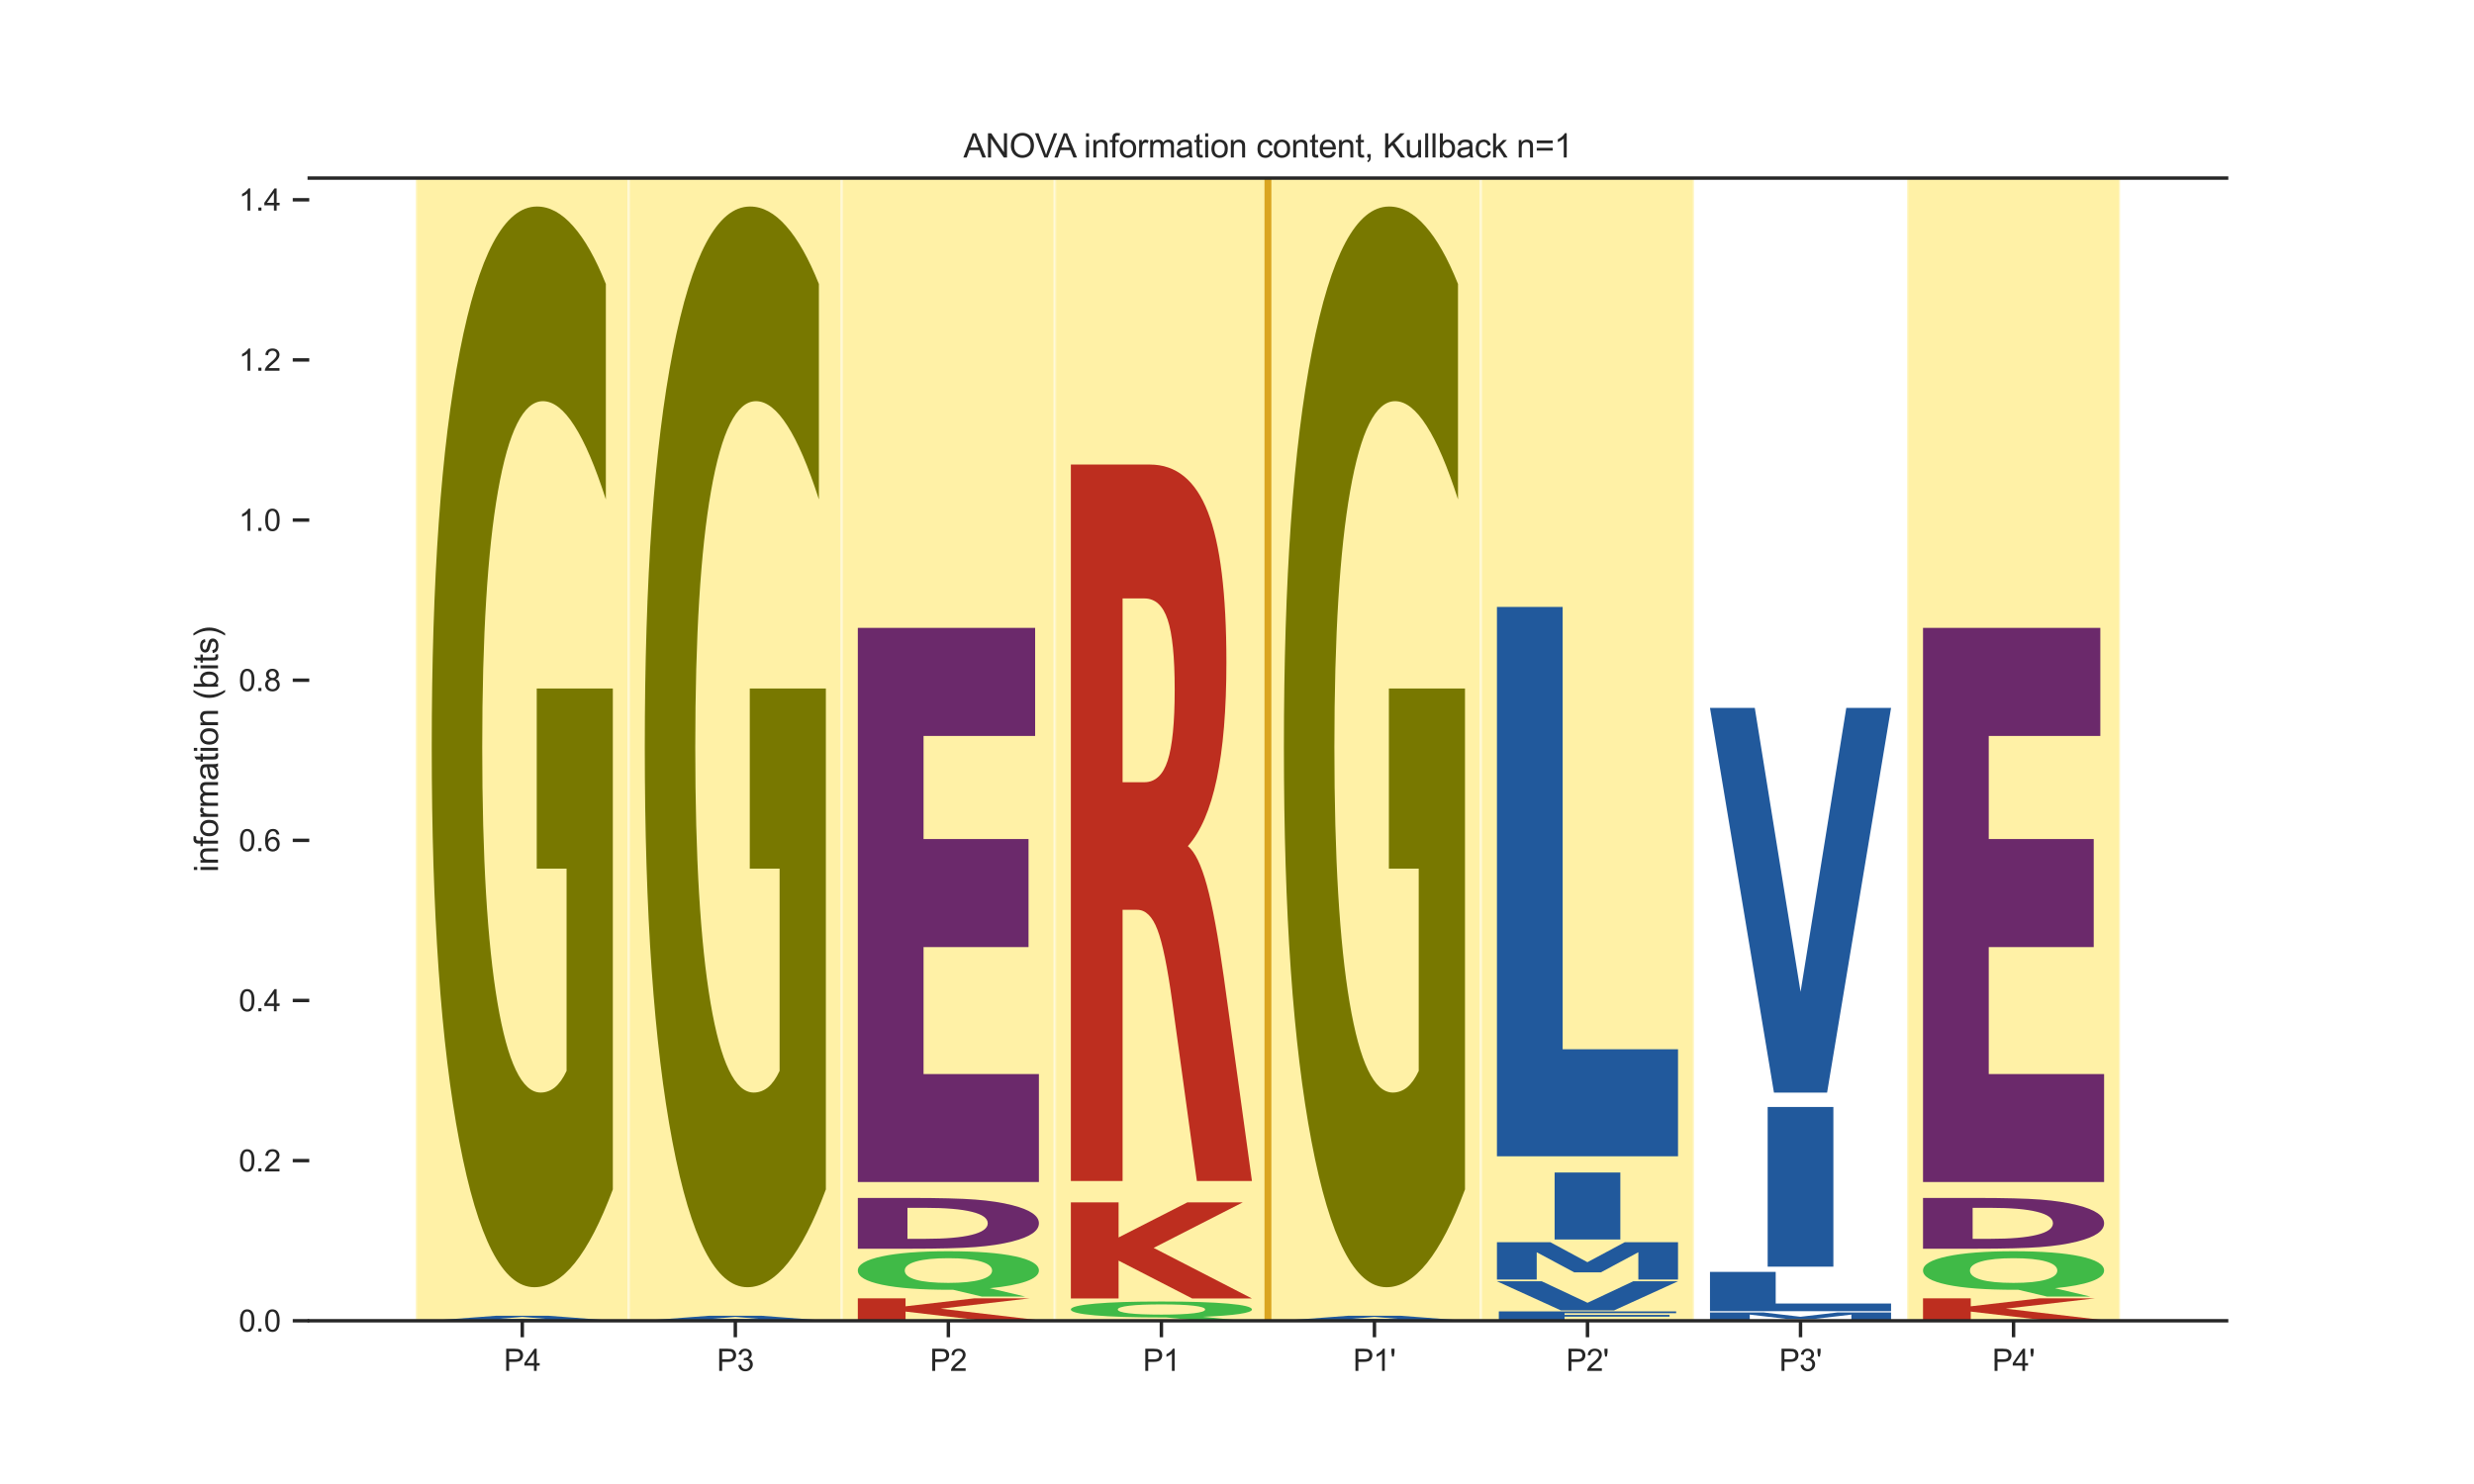 <?xml version="1.0" encoding="utf-8" standalone="no"?>
<!DOCTYPE svg PUBLIC "-//W3C//DTD SVG 1.1//EN"
  "http://www.w3.org/Graphics/SVG/1.1/DTD/svg11.dtd">
<svg xmlns:xlink="http://www.w3.org/1999/xlink" width="720pt" height="432pt" viewBox="0 0 720 432" xmlns="http://www.w3.org/2000/svg" version="1.1">
 <defs>
  <style type="text/css">*{stroke-linejoin: round; stroke-linecap: butt}</style>
 </defs>
 <g id="figure_1">
  <g id="patch_1">
   <path d="M 0 432 
L 720 432 
L 720 0 
L 0 0 
z
" style="fill: #ffffff"/>
  </g>
  <g id="axes_1">
   <g id="patch_2">
    <path d="M 90 384.48 
L 648 384.48 
L 648 51.84 
L 90 51.84 
z
" style="fill: #ffffff"/>
   </g>
   <g id="patch_3">
    <path d="M 121 384.48 
L 183 384.48 
L 183 51.84 
L 121 51.84 
z
" clip-path="url(#pf82be164bd)" style="fill: #ffd700; opacity: 0.35; stroke: #ffffff; stroke-width: 0.8; stroke-linejoin: miter"/>
   </g>
   <g id="patch_4">
    <path d="M 183 384.48 
L 245 384.48 
L 245 51.84 
L 183 51.84 
z
" clip-path="url(#pf82be164bd)" style="fill: #ffd700; opacity: 0.35; stroke: #ffffff; stroke-width: 0.8; stroke-linejoin: miter"/>
   </g>
   <g id="patch_5">
    <path d="M 245 384.48 
L 307 384.48 
L 307 51.84 
L 245 51.84 
z
" clip-path="url(#pf82be164bd)" style="fill: #ffd700; opacity: 0.35; stroke: #ffffff; stroke-width: 0.8; stroke-linejoin: miter"/>
   </g>
   <g id="patch_6">
    <path d="M 307 384.48 
L 369 384.48 
L 369 51.84 
L 307 51.84 
z
" clip-path="url(#pf82be164bd)" style="fill: #ffd700; opacity: 0.35; stroke: #ffffff; stroke-width: 0.8; stroke-linejoin: miter"/>
   </g>
   <g id="patch_7">
    <path d="M 369 384.48 
L 431 384.48 
L 431 51.84 
L 369 51.84 
z
" clip-path="url(#pf82be164bd)" style="fill: #ffd700; opacity: 0.35; stroke: #ffffff; stroke-width: 0.8; stroke-linejoin: miter"/>
   </g>
   <g id="patch_8">
    <path d="M 431 384.48 
L 493 384.48 
L 493 51.84 
L 431 51.84 
z
" clip-path="url(#pf82be164bd)" style="fill: #ffd700; opacity: 0.35; stroke: #ffffff; stroke-width: 0.8; stroke-linejoin: miter"/>
   </g>
   <g id="patch_9">
    <path d="M 555 384.48 
L 617 384.48 
L 617 51.84 
L 555 51.84 
z
" clip-path="url(#pf82be164bd)" style="fill: #ffd700; opacity: 0.35; stroke: #ffffff; stroke-width: 0.8; stroke-linejoin: miter"/>
   </g>
   <g id="line2d_1">
    <path d="M 90 384.48 
L 648 384.48 
" clip-path="url(#pf82be164bd)" style="fill: none; stroke: #000000; stroke-width: 0.5; stroke-linecap: round"/>
   </g>
   <g id="patch_10">
    <path d="M 162.155 384.185 
L 141.888 384.185 
L 138.688 384.443 
L 125.65 384.443 
L 144.269 383.03 
L 159.731 383.03 
L 178.35 384.443 
L 165.323 384.443 
L 162.155 384.185 
z
M 145.12 383.923 
L 158.891 383.923 
L 152.016 383.361 
L 145.12 383.923 
z
" clip-path="url(#pf82be164bd)" style="fill: #21599c"/>
   </g>
   <g id="patch_11">
    <path d="M 178.35 346.25 
Q 173.035 360.482 167.319 367.631 
Q 161.602 374.714 155.508 374.714 
Q 141.736 374.714 133.693 332.343 
Q 125.65 289.973 125.65 217.514 
Q 125.65 144.21 133.835 102.164 
Q 142.032 60.119 156.287 60.119 
Q 161.779 60.119 166.811 65.838 
Q 171.854 71.491 176.319 82.669 
L 176.319 145.38 
Q 171.712 131.018 167.153 123.935 
Q 162.594 116.786 158.012 116.786 
Q 149.532 116.786 144.937 142.91 
Q 140.343 168.97 140.343 217.514 
Q 140.343 265.603 144.772 291.857 
Q 149.201 318.047 157.35 318.047 
Q 159.571 318.047 161.472 316.552 
Q 163.374 314.992 164.886 311.743 
L 164.886 252.866 
L 156.205 252.866 
L 156.205 200.423 
L 178.35 200.423 
L 178.35 346.25 
z
" clip-path="url(#pf82be164bd)" style="fill: #787800"/>
   </g>
   <g id="patch_12">
    <path d="M 224.155 384.185 
L 203.888 384.185 
L 200.688 384.443 
L 187.65 384.443 
L 206.269 383.03 
L 221.731 383.03 
L 240.35 384.443 
L 227.323 384.443 
L 224.155 384.185 
z
M 207.12 383.923 
L 220.891 383.923 
L 214.016 383.361 
L 207.12 383.923 
z
" clip-path="url(#pf82be164bd)" style="fill: #21599c"/>
   </g>
   <g id="patch_13">
    <path d="M 240.35 346.25 
Q 235.035 360.482 229.319 367.631 
Q 223.602 374.714 217.508 374.714 
Q 203.736 374.714 195.693 332.343 
Q 187.65 289.973 187.65 217.514 
Q 187.65 144.21 195.835 102.164 
Q 204.032 60.119 218.287 60.119 
Q 223.779 60.119 228.811 65.838 
Q 233.854 71.491 238.319 82.669 
L 238.319 145.38 
Q 233.712 131.018 229.153 123.935 
Q 224.594 116.786 220.012 116.786 
Q 211.532 116.786 206.937 142.91 
Q 202.343 168.97 202.343 217.514 
Q 202.343 265.603 206.772 291.857 
Q 211.201 318.047 219.35 318.047 
Q 221.571 318.047 223.472 316.552 
Q 225.374 314.992 226.886 311.743 
L 226.886 252.866 
L 218.205 252.866 
L 218.205 200.423 
L 240.35 200.423 
L 240.35 346.25 
z
" clip-path="url(#pf82be164bd)" style="fill: #787800"/>
   </g>
   <g id="patch_14">
    <path d="M 249.65 377.953 
L 263.538 377.953 
L 263.538 380.274 
L 283.556 377.953 
L 299.683 377.953 
L 273.743 380.965 
L 302.35 384.313 
L 284.964 384.313 
L 263.538 381.807 
L 263.538 384.313 
L 249.65 384.313 
L 249.65 377.953 
z
" clip-path="url(#pf82be164bd)" style="fill: #bd2e1f"/>
   </g>
   <g id="patch_15">
    <path d="M 277.405 375.465 
L 276.373 375.465 
Q 263.714 375.465 256.677 373.986 
Q 249.65 372.506 249.65 369.866 
Q 249.65 367.232 256.666 365.739 
Q 263.681 364.244 276 364.244 
Q 288.45 364.244 295.4 365.725 
Q 302.35 367.204 302.35 369.866 
Q 302.35 371.693 298.661 373.014 
Q 294.972 374.335 288.044 375.001 
L 298.365 377.438 
L 285.771 377.438 
L 277.405 375.465 
z
M 276 366.269 
Q 269.961 366.269 266.635 367.211 
Q 263.308 368.153 263.308 369.866 
Q 263.308 371.607 266.558 372.533 
Q 269.819 373.457 276 373.457 
Q 282.071 373.457 285.398 372.515 
Q 288.725 371.57 288.725 369.866 
Q 288.725 368.153 285.398 367.211 
Q 282.071 366.269 276 366.269 
z
" clip-path="url(#pf82be164bd)" style="fill: #40ba47"/>
   </g>
   <g id="patch_16">
    <path d="M 264.091 351.608 
L 264.091 360.628 
L 269.265 360.628 
Q 278.113 360.628 282.783 359.469 
Q 287.464 358.309 287.464 356.101 
Q 287.464 353.905 282.807 352.758 
Q 278.161 351.608 269.265 351.608 
L 264.091 351.608 
z
M 249.65 348.725 
L 264.872 348.725 
Q 277.633 348.725 283.875 349.206 
Q 290.117 349.685 294.583 350.835 
Q 298.521 351.836 300.429 353.144 
Q 302.35 354.45 302.35 356.101 
Q 302.35 357.777 300.429 359.088 
Q 298.521 360.4 294.583 361.398 
Q 290.081 362.548 283.779 363.03 
Q 277.477 363.508 264.872 363.508 
L 249.65 363.508 
L 249.65 348.725 
z
" clip-path="url(#pf82be164bd)" style="fill: #6b296b"/>
   </g>
   <g id="patch_17">
    <path d="M 249.65 182.776 
L 301.253 182.776 
L 301.253 214.237 
L 268.775 214.237 
L 268.775 244.246 
L 299.329 244.246 
L 299.329 275.706 
L 268.775 275.706 
L 268.775 312.664 
L 302.35 312.664 
L 302.35 344.09 
L 249.65 344.09 
L 249.65 182.776 
z
" clip-path="url(#pf82be164bd)" style="fill: #6b296b"/>
   </g>
   <g id="patch_18">
    <path d="M 339.405 383.52 
L 338.373 383.52 
Q 325.714 383.52 318.677 382.908 
Q 311.65 382.295 311.65 381.203 
Q 311.65 380.112 318.666 379.495 
Q 325.681 378.876 338 378.876 
Q 350.45 378.876 357.4 379.489 
Q 364.35 380.101 364.35 381.203 
Q 364.35 381.959 360.661 382.505 
Q 356.972 383.052 350.044 383.328 
L 360.365 384.336 
L 347.771 384.336 
L 339.405 383.52 
z
M 338 379.714 
Q 331.961 379.714 328.635 380.104 
Q 325.308 380.494 325.308 381.203 
Q 325.308 381.923 328.558 382.307 
Q 331.819 382.689 338 382.689 
Q 344.071 382.689 347.398 382.299 
Q 350.725 381.908 350.725 381.203 
Q 350.725 380.494 347.398 380.104 
Q 344.071 379.714 338 379.714 
z
" clip-path="url(#pf82be164bd)" style="fill: #40ba47"/>
   </g>
   <g id="patch_19">
    <path d="M 311.65 350.014 
L 325.538 350.014 
L 325.538 360.227 
L 345.556 350.014 
L 361.683 350.014 
L 335.743 363.267 
L 364.35 377.996 
L 346.964 377.996 
L 325.538 366.974 
L 325.538 377.996 
L 311.65 377.996 
L 311.65 350.014 
z
" clip-path="url(#pf82be164bd)" style="fill: #bd2e1f"/>
   </g>
   <g id="patch_20">
    <path d="M 333.033 227.71 
Q 337.762 227.71 339.814 221.453 
Q 341.866 215.15 341.866 200.758 
Q 341.866 186.499 339.814 180.376 
Q 337.762 174.207 333.033 174.207 
L 326.702 174.207 
L 326.702 227.71 
L 333.033 227.71 
z
M 326.702 264.854 
L 326.702 343.789 
L 311.65 343.789 
L 311.65 135.231 
L 334.634 135.231 
Q 346.17 135.231 351.538 149.088 
Q 356.918 162.899 356.918 192.802 
Q 356.918 213.452 354.115 226.727 
Q 351.325 240.002 345.695 246.304 
Q 348.785 248.807 351.225 257.702 
Q 353.677 266.552 356.18 284.565 
L 364.35 343.789 
L 348.322 343.789 
L 341.203 291.985 
Q 339.051 276.341 336.836 270.62 
Q 334.634 264.854 330.956 264.854 
L 326.702 264.854 
z
" clip-path="url(#pf82be164bd)" style="fill: #bd2e1f"/>
   </g>
   <g id="patch_21">
    <path d="M 410.155 384.185 
L 389.888 384.185 
L 386.688 384.443 
L 373.65 384.443 
L 392.269 383.03 
L 407.731 383.03 
L 426.35 384.443 
L 413.323 384.443 
L 410.155 384.185 
z
M 393.12 383.923 
L 406.891 383.923 
L 400.016 383.361 
L 393.12 383.923 
z
" clip-path="url(#pf82be164bd)" style="fill: #21599c"/>
   </g>
   <g id="patch_22">
    <path d="M 426.35 346.25 
Q 421.035 360.482 415.319 367.631 
Q 409.602 374.714 403.508 374.714 
Q 389.736 374.714 381.693 332.343 
Q 373.65 289.973 373.65 217.514 
Q 373.65 144.21 381.835 102.164 
Q 390.032 60.119 404.287 60.119 
Q 409.779 60.119 414.811 65.838 
Q 419.854 71.491 424.319 82.669 
L 424.319 145.38 
Q 419.712 131.018 415.153 123.935 
Q 410.594 116.786 406.012 116.786 
Q 397.532 116.786 392.937 142.91 
Q 388.343 168.97 388.343 217.514 
Q 388.343 265.603 392.772 291.857 
Q 397.201 318.047 405.35 318.047 
Q 407.571 318.047 409.472 316.552 
Q 411.374 314.992 412.886 311.743 
L 412.886 252.866 
L 404.205 252.866 
L 404.205 200.423 
L 426.35 200.423 
L 426.35 346.25 
z
" clip-path="url(#pf82be164bd)" style="fill: #787800"/>
   </g>
   <g id="patch_23">
    <path d="M 436.198 381.759 
L 487.802 381.759 
L 487.802 382.276 
L 455.323 382.276 
L 455.323 382.769 
L 485.878 382.769 
L 485.878 383.286 
L 455.323 383.286 
L 455.323 384.41 
L 436.198 384.41 
L 436.198 381.759 
z
" clip-path="url(#pf82be164bd)" style="fill: #21599c"/>
   </g>
   <g id="patch_24">
    <path d="M 435.65 372.985 
L 448.688 372.985 
L 462.016 379.245 
L 475.323 372.985 
L 488.35 372.985 
L 469.731 381.466 
L 454.269 381.466 
L 435.65 372.985 
z
" clip-path="url(#pf82be164bd)" style="fill: #21599c"/>
   </g>
   <g id="patch_25">
    <path d="M 435.65 361.62 
L 451.196 361.62 
L 461.98 367.43 
L 472.834 361.62 
L 488.35 361.62 
L 488.35 372.476 
L 476.805 372.476 
L 476.805 364.535 
L 465.889 370.389 
L 458.141 370.389 
L 447.226 364.535 
L 447.226 372.476 
L 435.65 372.476 
L 435.65 361.62 
z
" clip-path="url(#pf82be164bd)" style="fill: #21599c"/>
   </g>
   <g id="patch_26">
    <path d="M 452.438 341.323 
L 471.562 341.323 
L 471.562 360.821 
L 452.438 360.821 
L 452.438 341.323 
z
" clip-path="url(#pf82be164bd)" style="fill: #21599c"/>
   </g>
   <g id="patch_27">
    <path d="M 435.65 176.682 
L 454.775 176.682 
L 454.775 305.447 
L 488.35 305.447 
L 488.35 336.602 
L 435.65 336.602 
L 435.65 176.682 
z
" clip-path="url(#pf82be164bd)" style="fill: #21599c"/>
   </g>
   <g id="patch_28">
    <path d="M 497.65 382.053 
L 513.196 382.053 
L 523.98 383.318 
L 534.834 382.053 
L 550.35 382.053 
L 550.35 384.418 
L 538.805 384.418 
L 538.805 382.688 
L 527.889 383.963 
L 520.141 383.963 
L 509.226 382.688 
L 509.226 384.418 
L 497.65 384.418 
L 497.65 382.053 
z
" clip-path="url(#pf82be164bd)" style="fill: #21599c"/>
   </g>
   <g id="patch_29">
    <path d="M 497.65 370.254 
L 516.775 370.254 
L 516.775 379.462 
L 550.35 379.462 
L 550.35 381.69 
L 497.65 381.69 
L 497.65 370.254 
z
" clip-path="url(#pf82be164bd)" style="fill: #21599c"/>
   </g>
   <g id="patch_30">
    <path d="M 514.438 322.246 
L 533.562 322.246 
L 533.562 368.73 
L 514.438 368.73 
L 514.438 322.246 
z
" clip-path="url(#pf82be164bd)" style="fill: #21599c"/>
   </g>
   <g id="patch_31">
    <path d="M 497.65 206.068 
L 510.688 206.068 
L 524.016 288.741 
L 537.323 206.068 
L 550.35 206.068 
L 531.731 318.075 
L 516.269 318.075 
L 497.65 206.068 
z
" clip-path="url(#pf82be164bd)" style="fill: #21599c"/>
   </g>
   <g id="patch_32">
    <path d="M 559.65 377.953 
L 573.538 377.953 
L 573.538 380.274 
L 593.556 377.953 
L 609.683 377.953 
L 583.743 380.965 
L 612.35 384.313 
L 594.964 384.313 
L 573.538 381.807 
L 573.538 384.313 
L 559.65 384.313 
L 559.65 377.953 
z
" clip-path="url(#pf82be164bd)" style="fill: #bd2e1f"/>
   </g>
   <g id="patch_33">
    <path d="M 587.405 375.465 
L 586.373 375.465 
Q 573.714 375.465 566.677 373.986 
Q 559.65 372.506 559.65 369.866 
Q 559.65 367.232 566.666 365.739 
Q 573.681 364.244 586 364.244 
Q 598.45 364.244 605.4 365.725 
Q 612.35 367.204 612.35 369.866 
Q 612.35 371.693 608.661 373.014 
Q 604.972 374.335 598.044 375.001 
L 608.365 377.438 
L 595.771 377.438 
L 587.405 375.465 
z
M 586 366.269 
Q 579.961 366.269 576.635 367.211 
Q 573.308 368.153 573.308 369.866 
Q 573.308 371.607 576.558 372.533 
Q 579.819 373.457 586 373.457 
Q 592.071 373.457 595.398 372.515 
Q 598.725 371.57 598.725 369.866 
Q 598.725 368.153 595.398 367.211 
Q 592.071 366.269 586 366.269 
z
" clip-path="url(#pf82be164bd)" style="fill: #40ba47"/>
   </g>
   <g id="patch_34">
    <path d="M 574.091 351.608 
L 574.091 360.628 
L 579.265 360.628 
Q 588.113 360.628 592.783 359.469 
Q 597.464 358.309 597.464 356.101 
Q 597.464 353.905 592.807 352.758 
Q 588.161 351.608 579.265 351.608 
L 574.091 351.608 
z
M 559.65 348.725 
L 574.872 348.725 
Q 587.633 348.725 593.875 349.206 
Q 600.117 349.685 604.583 350.835 
Q 608.521 351.836 610.429 353.144 
Q 612.35 354.45 612.35 356.101 
Q 612.35 357.777 610.429 359.088 
Q 608.521 360.4 604.583 361.398 
Q 600.081 362.548 593.779 363.03 
Q 587.477 363.508 574.872 363.508 
L 559.65 363.508 
L 559.65 348.725 
z
" clip-path="url(#pf82be164bd)" style="fill: #6b296b"/>
   </g>
   <g id="patch_35">
    <path d="M 559.65 182.776 
L 611.253 182.776 
L 611.253 214.237 
L 578.775 214.237 
L 578.775 244.246 
L 609.329 244.246 
L 609.329 275.706 
L 578.775 275.706 
L 578.775 312.664 
L 612.35 312.664 
L 612.35 344.09 
L 559.65 344.09 
L 559.65 182.776 
z
" clip-path="url(#pf82be164bd)" style="fill: #6b296b"/>
   </g>
   <g id="matplotlib.axis_1">
    <g id="xtick_1">
     <g id="line2d_2">
      <defs>
       <path id="m9c52e60dad" d="M 0 0 
L 0 4.8 
" style="stroke: #262626"/>
      </defs>
      <g>
       <use xlink:href="#m9c52e60dad" x="152" y="384.48" style="fill: #262626; stroke: #262626"/>
      </g>
     </g>
     <g id="text_1">
      <!-- P4 -->
      <g style="fill: #262626" transform="translate(146.618 399.079) scale(0.088 -0.088)">
       <defs>
        <path id="ArialMT-50" d="M 494 0 
L 494 4581 
L 2222 4581 
Q 2678 4581 2919 4538 
Q 3256 4481 3484 4323 
Q 3713 4166 3852 3881 
Q 3991 3597 3991 3256 
Q 3991 2672 3619 2267 
Q 3247 1863 2275 1863 
L 1100 1863 
L 1100 0 
L 494 0 
z
M 1100 2403 
L 2284 2403 
Q 2872 2403 3119 2622 
Q 3366 2841 3366 3238 
Q 3366 3525 3220 3729 
Q 3075 3934 2838 4000 
Q 2684 4041 2272 4041 
L 1100 4041 
L 1100 2403 
z
" transform="scale(0.016)"/>
        <path id="ArialMT-34" d="M 2069 0 
L 2069 1097 
L 81 1097 
L 81 1613 
L 2172 4581 
L 2631 4581 
L 2631 1613 
L 3250 1613 
L 3250 1097 
L 2631 1097 
L 2631 0 
L 2069 0 
z
M 2069 1613 
L 2069 3678 
L 634 1613 
L 2069 1613 
z
" transform="scale(0.016)"/>
       </defs>
       <use xlink:href="#ArialMT-50"/>
       <use xlink:href="#ArialMT-34" x="66.699"/>
      </g>
     </g>
    </g>
    <g id="xtick_2">
     <g id="line2d_3">
      <g>
       <use xlink:href="#m9c52e60dad" x="214" y="384.48" style="fill: #262626; stroke: #262626"/>
      </g>
     </g>
     <g id="text_2">
      <!-- P3 -->
      <g style="fill: #262626" transform="translate(208.618 399.079) scale(0.088 -0.088)">
       <defs>
        <path id="ArialMT-33" d="M 269 1209 
L 831 1284 
Q 928 806 1161 595 
Q 1394 384 1728 384 
Q 2125 384 2398 659 
Q 2672 934 2672 1341 
Q 2672 1728 2419 1979 
Q 2166 2231 1775 2231 
Q 1616 2231 1378 2169 
L 1441 2663 
Q 1497 2656 1531 2656 
Q 1891 2656 2178 2843 
Q 2466 3031 2466 3422 
Q 2466 3731 2256 3934 
Q 2047 4138 1716 4138 
Q 1388 4138 1169 3931 
Q 950 3725 888 3313 
L 325 3413 
Q 428 3978 793 4289 
Q 1159 4600 1703 4600 
Q 2078 4600 2393 4439 
Q 2709 4278 2876 4000 
Q 3044 3722 3044 3409 
Q 3044 3113 2884 2869 
Q 2725 2625 2413 2481 
Q 2819 2388 3044 2092 
Q 3269 1797 3269 1353 
Q 3269 753 2831 336 
Q 2394 -81 1725 -81 
Q 1122 -81 723 278 
Q 325 638 269 1209 
z
" transform="scale(0.016)"/>
       </defs>
       <use xlink:href="#ArialMT-50"/>
       <use xlink:href="#ArialMT-33" x="66.699"/>
      </g>
     </g>
    </g>
    <g id="xtick_3">
     <g id="line2d_4">
      <g>
       <use xlink:href="#m9c52e60dad" x="276" y="384.48" style="fill: #262626; stroke: #262626"/>
      </g>
     </g>
     <g id="text_3">
      <!-- P2 -->
      <g style="fill: #262626" transform="translate(270.618 399.079) scale(0.088 -0.088)">
       <defs>
        <path id="ArialMT-32" d="M 3222 541 
L 3222 0 
L 194 0 
Q 188 203 259 391 
Q 375 700 629 1000 
Q 884 1300 1366 1694 
Q 2113 2306 2375 2664 
Q 2638 3022 2638 3341 
Q 2638 3675 2398 3904 
Q 2159 4134 1775 4134 
Q 1369 4134 1125 3890 
Q 881 3647 878 3216 
L 300 3275 
Q 359 3922 746 4261 
Q 1134 4600 1788 4600 
Q 2447 4600 2831 4234 
Q 3216 3869 3216 3328 
Q 3216 3053 3103 2787 
Q 2991 2522 2730 2228 
Q 2469 1934 1863 1422 
Q 1356 997 1212 845 
Q 1069 694 975 541 
L 3222 541 
z
" transform="scale(0.016)"/>
       </defs>
       <use xlink:href="#ArialMT-50"/>
       <use xlink:href="#ArialMT-32" x="66.699"/>
      </g>
     </g>
    </g>
    <g id="xtick_4">
     <g id="line2d_5">
      <g>
       <use xlink:href="#m9c52e60dad" x="338" y="384.48" style="fill: #262626; stroke: #262626"/>
      </g>
     </g>
     <g id="text_4">
      <!-- P1 -->
      <g style="fill: #262626" transform="translate(332.618 399.079) scale(0.088 -0.088)">
       <defs>
        <path id="ArialMT-31" d="M 2384 0 
L 1822 0 
L 1822 3584 
Q 1619 3391 1289 3197 
Q 959 3003 697 2906 
L 697 3450 
Q 1169 3672 1522 3987 
Q 1875 4303 2022 4600 
L 2384 4600 
L 2384 0 
z
" transform="scale(0.016)"/>
       </defs>
       <use xlink:href="#ArialMT-50"/>
       <use xlink:href="#ArialMT-31" x="66.699"/>
      </g>
     </g>
    </g>
    <g id="xtick_5">
     <g id="line2d_6">
      <g>
       <use xlink:href="#m9c52e60dad" x="400" y="384.48" style="fill: #262626; stroke: #262626"/>
      </g>
     </g>
     <g id="text_5">
      <!-- P1' -->
      <g style="fill: #262626" transform="translate(393.778 399.079) scale(0.088 -0.088)">
       <defs>
        <path id="ArialMT-27" d="M 425 2959 
L 281 3816 
L 281 4581 
L 922 4581 
L 922 3816 
L 772 2959 
L 425 2959 
z
" transform="scale(0.016)"/>
       </defs>
       <use xlink:href="#ArialMT-50"/>
       <use xlink:href="#ArialMT-31" x="66.699"/>
       <use xlink:href="#ArialMT-27" x="122.314"/>
      </g>
     </g>
    </g>
    <g id="xtick_6">
     <g id="line2d_7">
      <g>
       <use xlink:href="#m9c52e60dad" x="462" y="384.48" style="fill: #262626; stroke: #262626"/>
      </g>
     </g>
     <g id="text_6">
      <!-- P2' -->
      <g style="fill: #262626" transform="translate(455.778 399.079) scale(0.088 -0.088)">
       <use xlink:href="#ArialMT-50"/>
       <use xlink:href="#ArialMT-32" x="66.699"/>
       <use xlink:href="#ArialMT-27" x="122.314"/>
      </g>
     </g>
    </g>
    <g id="xtick_7">
     <g id="line2d_8">
      <g>
       <use xlink:href="#m9c52e60dad" x="524" y="384.48" style="fill: #262626; stroke: #262626"/>
      </g>
     </g>
     <g id="text_7">
      <!-- P3' -->
      <g style="fill: #262626" transform="translate(517.778 399.079) scale(0.088 -0.088)">
       <use xlink:href="#ArialMT-50"/>
       <use xlink:href="#ArialMT-33" x="66.699"/>
       <use xlink:href="#ArialMT-27" x="122.314"/>
      </g>
     </g>
    </g>
    <g id="xtick_8">
     <g id="line2d_9">
      <g>
       <use xlink:href="#m9c52e60dad" x="586" y="384.48" style="fill: #262626; stroke: #262626"/>
      </g>
     </g>
     <g id="text_8">
      <!-- P4' -->
      <g style="fill: #262626" transform="translate(579.778 399.079) scale(0.088 -0.088)">
       <use xlink:href="#ArialMT-50"/>
       <use xlink:href="#ArialMT-34" x="66.699"/>
       <use xlink:href="#ArialMT-27" x="122.314"/>
      </g>
     </g>
    </g>
   </g>
   <g id="matplotlib.axis_2">
    <g id="ytick_1">
     <g id="line2d_10">
      <defs>
       <path id="m48414f9d50" d="M 0 0 
L -4.8 0 
" style="stroke: #262626"/>
      </defs>
      <g>
       <use xlink:href="#m48414f9d50" x="90" y="384.48" style="fill: #262626; stroke: #262626"/>
      </g>
     </g>
     <g id="text_9">
      <!-- 0.0 -->
      <g style="fill: #262626" transform="translate(69.468 387.629) scale(0.088 -0.088)">
       <defs>
        <path id="ArialMT-30" d="M 266 2259 
Q 266 3072 433 3567 
Q 600 4063 929 4331 
Q 1259 4600 1759 4600 
Q 2128 4600 2406 4451 
Q 2684 4303 2865 4023 
Q 3047 3744 3150 3342 
Q 3253 2941 3253 2259 
Q 3253 1453 3087 958 
Q 2922 463 2592 192 
Q 2263 -78 1759 -78 
Q 1097 -78 719 397 
Q 266 969 266 2259 
z
M 844 2259 
Q 844 1131 1108 757 
Q 1372 384 1759 384 
Q 2147 384 2411 759 
Q 2675 1134 2675 2259 
Q 2675 3391 2411 3762 
Q 2147 4134 1753 4134 
Q 1366 4134 1134 3806 
Q 844 3388 844 2259 
z
" transform="scale(0.016)"/>
        <path id="ArialMT-2e" d="M 581 0 
L 581 641 
L 1222 641 
L 1222 0 
L 581 0 
z
" transform="scale(0.016)"/>
       </defs>
       <use xlink:href="#ArialMT-30"/>
       <use xlink:href="#ArialMT-2e" x="55.615"/>
       <use xlink:href="#ArialMT-30" x="83.398"/>
      </g>
     </g>
    </g>
    <g id="ytick_2">
     <g id="line2d_11">
      <g>
       <use xlink:href="#m48414f9d50" x="90" y="337.862" style="fill: #262626; stroke: #262626"/>
      </g>
     </g>
     <g id="text_10">
      <!-- 0.2 -->
      <g style="fill: #262626" transform="translate(69.468 341.012) scale(0.088 -0.088)">
       <use xlink:href="#ArialMT-30"/>
       <use xlink:href="#ArialMT-2e" x="55.615"/>
       <use xlink:href="#ArialMT-32" x="83.398"/>
      </g>
     </g>
    </g>
    <g id="ytick_3">
     <g id="line2d_12">
      <g>
       <use xlink:href="#m48414f9d50" x="90" y="291.245" style="fill: #262626; stroke: #262626"/>
      </g>
     </g>
     <g id="text_11">
      <!-- 0.4 -->
      <g style="fill: #262626" transform="translate(69.468 294.394) scale(0.088 -0.088)">
       <use xlink:href="#ArialMT-30"/>
       <use xlink:href="#ArialMT-2e" x="55.615"/>
       <use xlink:href="#ArialMT-34" x="83.398"/>
      </g>
     </g>
    </g>
    <g id="ytick_4">
     <g id="line2d_13">
      <g>
       <use xlink:href="#m48414f9d50" x="90" y="244.627" style="fill: #262626; stroke: #262626"/>
      </g>
     </g>
     <g id="text_12">
      <!-- 0.6 -->
      <g style="fill: #262626" transform="translate(69.468 247.777) scale(0.088 -0.088)">
       <defs>
        <path id="ArialMT-36" d="M 3184 3459 
L 2625 3416 
Q 2550 3747 2413 3897 
Q 2184 4138 1850 4138 
Q 1581 4138 1378 3988 
Q 1113 3794 959 3422 
Q 806 3050 800 2363 
Q 1003 2672 1297 2822 
Q 1591 2972 1913 2972 
Q 2475 2972 2870 2558 
Q 3266 2144 3266 1488 
Q 3266 1056 3080 686 
Q 2894 316 2569 119 
Q 2244 -78 1831 -78 
Q 1128 -78 684 439 
Q 241 956 241 2144 
Q 241 3472 731 4075 
Q 1159 4600 1884 4600 
Q 2425 4600 2770 4297 
Q 3116 3994 3184 3459 
z
M 888 1484 
Q 888 1194 1011 928 
Q 1134 663 1356 523 
Q 1578 384 1822 384 
Q 2178 384 2434 671 
Q 2691 959 2691 1453 
Q 2691 1928 2437 2201 
Q 2184 2475 1800 2475 
Q 1419 2475 1153 2201 
Q 888 1928 888 1484 
z
" transform="scale(0.016)"/>
       </defs>
       <use xlink:href="#ArialMT-30"/>
       <use xlink:href="#ArialMT-2e" x="55.615"/>
       <use xlink:href="#ArialMT-36" x="83.398"/>
      </g>
     </g>
    </g>
    <g id="ytick_5">
     <g id="line2d_14">
      <g>
       <use xlink:href="#m48414f9d50" x="90" y="198.01" style="fill: #262626; stroke: #262626"/>
      </g>
     </g>
     <g id="text_13">
      <!-- 0.8 -->
      <g style="fill: #262626" transform="translate(69.468 201.159) scale(0.088 -0.088)">
       <defs>
        <path id="ArialMT-38" d="M 1131 2484 
Q 781 2613 612 2850 
Q 444 3088 444 3419 
Q 444 3919 803 4259 
Q 1163 4600 1759 4600 
Q 2359 4600 2725 4251 
Q 3091 3903 3091 3403 
Q 3091 3084 2923 2848 
Q 2756 2613 2416 2484 
Q 2838 2347 3058 2040 
Q 3278 1734 3278 1309 
Q 3278 722 2862 322 
Q 2447 -78 1769 -78 
Q 1091 -78 675 323 
Q 259 725 259 1325 
Q 259 1772 486 2073 
Q 713 2375 1131 2484 
z
M 1019 3438 
Q 1019 3113 1228 2906 
Q 1438 2700 1772 2700 
Q 2097 2700 2305 2904 
Q 2513 3109 2513 3406 
Q 2513 3716 2298 3927 
Q 2084 4138 1766 4138 
Q 1444 4138 1231 3931 
Q 1019 3725 1019 3438 
z
M 838 1322 
Q 838 1081 952 856 
Q 1066 631 1291 507 
Q 1516 384 1775 384 
Q 2178 384 2440 643 
Q 2703 903 2703 1303 
Q 2703 1709 2433 1975 
Q 2163 2241 1756 2241 
Q 1359 2241 1098 1978 
Q 838 1716 838 1322 
z
" transform="scale(0.016)"/>
       </defs>
       <use xlink:href="#ArialMT-30"/>
       <use xlink:href="#ArialMT-2e" x="55.615"/>
       <use xlink:href="#ArialMT-38" x="83.398"/>
      </g>
     </g>
    </g>
    <g id="ytick_6">
     <g id="line2d_15">
      <g>
       <use xlink:href="#m48414f9d50" x="90" y="151.392" style="fill: #262626; stroke: #262626"/>
      </g>
     </g>
     <g id="text_14">
      <!-- 1.0 -->
      <g style="fill: #262626" transform="translate(69.468 154.542) scale(0.088 -0.088)">
       <use xlink:href="#ArialMT-31"/>
       <use xlink:href="#ArialMT-2e" x="55.615"/>
       <use xlink:href="#ArialMT-30" x="83.398"/>
      </g>
     </g>
    </g>
    <g id="ytick_7">
     <g id="line2d_16">
      <g>
       <use xlink:href="#m48414f9d50" x="90" y="104.775" style="fill: #262626; stroke: #262626"/>
      </g>
     </g>
     <g id="text_15">
      <!-- 1.2 -->
      <g style="fill: #262626" transform="translate(69.468 107.924) scale(0.088 -0.088)">
       <use xlink:href="#ArialMT-31"/>
       <use xlink:href="#ArialMT-2e" x="55.615"/>
       <use xlink:href="#ArialMT-32" x="83.398"/>
      </g>
     </g>
    </g>
    <g id="ytick_8">
     <g id="line2d_17">
      <g>
       <use xlink:href="#m48414f9d50" x="90" y="58.157" style="fill: #262626; stroke: #262626"/>
      </g>
     </g>
     <g id="text_16">
      <!-- 1.4 -->
      <g style="fill: #262626" transform="translate(69.468 61.307) scale(0.088 -0.088)">
       <use xlink:href="#ArialMT-31"/>
       <use xlink:href="#ArialMT-2e" x="55.615"/>
       <use xlink:href="#ArialMT-34" x="83.398"/>
      </g>
     </g>
    </g>
    <g id="text_17">
     <!-- information (bits) -->
     <g style="fill: #262626" transform="translate(63.447 253.902) rotate(-90) scale(0.096 -0.096)">
      <defs>
       <path id="ArialMT-69" d="M 425 3934 
L 425 4581 
L 988 4581 
L 988 3934 
L 425 3934 
z
M 425 0 
L 425 3319 
L 988 3319 
L 988 0 
L 425 0 
z
" transform="scale(0.016)"/>
       <path id="ArialMT-6e" d="M 422 0 
L 422 3319 
L 928 3319 
L 928 2847 
Q 1294 3394 1984 3394 
Q 2284 3394 2536 3286 
Q 2788 3178 2913 3003 
Q 3038 2828 3088 2588 
Q 3119 2431 3119 2041 
L 3119 0 
L 2556 0 
L 2556 2019 
Q 2556 2363 2490 2533 
Q 2425 2703 2258 2804 
Q 2091 2906 1866 2906 
Q 1506 2906 1245 2678 
Q 984 2450 984 1813 
L 984 0 
L 422 0 
z
" transform="scale(0.016)"/>
       <path id="ArialMT-66" d="M 556 0 
L 556 2881 
L 59 2881 
L 59 3319 
L 556 3319 
L 556 3672 
Q 556 4006 616 4169 
Q 697 4388 901 4523 
Q 1106 4659 1475 4659 
Q 1713 4659 2000 4603 
L 1916 4113 
Q 1741 4144 1584 4144 
Q 1328 4144 1222 4034 
Q 1116 3925 1116 3625 
L 1116 3319 
L 1763 3319 
L 1763 2881 
L 1116 2881 
L 1116 0 
L 556 0 
z
" transform="scale(0.016)"/>
       <path id="ArialMT-6f" d="M 213 1659 
Q 213 2581 725 3025 
Q 1153 3394 1769 3394 
Q 2453 3394 2887 2945 
Q 3322 2497 3322 1706 
Q 3322 1066 3130 698 
Q 2938 331 2570 128 
Q 2203 -75 1769 -75 
Q 1072 -75 642 372 
Q 213 819 213 1659 
z
M 791 1659 
Q 791 1022 1069 705 
Q 1347 388 1769 388 
Q 2188 388 2466 706 
Q 2744 1025 2744 1678 
Q 2744 2294 2464 2611 
Q 2184 2928 1769 2928 
Q 1347 2928 1069 2612 
Q 791 2297 791 1659 
z
" transform="scale(0.016)"/>
       <path id="ArialMT-72" d="M 416 0 
L 416 3319 
L 922 3319 
L 922 2816 
Q 1116 3169 1280 3281 
Q 1444 3394 1641 3394 
Q 1925 3394 2219 3213 
L 2025 2691 
Q 1819 2813 1613 2813 
Q 1428 2813 1281 2702 
Q 1134 2591 1072 2394 
Q 978 2094 978 1738 
L 978 0 
L 416 0 
z
" transform="scale(0.016)"/>
       <path id="ArialMT-6d" d="M 422 0 
L 422 3319 
L 925 3319 
L 925 2853 
Q 1081 3097 1340 3245 
Q 1600 3394 1931 3394 
Q 2300 3394 2536 3241 
Q 2772 3088 2869 2813 
Q 3263 3394 3894 3394 
Q 4388 3394 4653 3120 
Q 4919 2847 4919 2278 
L 4919 0 
L 4359 0 
L 4359 2091 
Q 4359 2428 4304 2576 
Q 4250 2725 4106 2815 
Q 3963 2906 3769 2906 
Q 3419 2906 3187 2673 
Q 2956 2441 2956 1928 
L 2956 0 
L 2394 0 
L 2394 2156 
Q 2394 2531 2256 2718 
Q 2119 2906 1806 2906 
Q 1569 2906 1367 2781 
Q 1166 2656 1075 2415 
Q 984 2175 984 1722 
L 984 0 
L 422 0 
z
" transform="scale(0.016)"/>
       <path id="ArialMT-61" d="M 2588 409 
Q 2275 144 1986 34 
Q 1697 -75 1366 -75 
Q 819 -75 525 192 
Q 231 459 231 875 
Q 231 1119 342 1320 
Q 453 1522 633 1644 
Q 813 1766 1038 1828 
Q 1203 1872 1538 1913 
Q 2219 1994 2541 2106 
Q 2544 2222 2544 2253 
Q 2544 2597 2384 2738 
Q 2169 2928 1744 2928 
Q 1347 2928 1158 2789 
Q 969 2650 878 2297 
L 328 2372 
Q 403 2725 575 2942 
Q 747 3159 1072 3276 
Q 1397 3394 1825 3394 
Q 2250 3394 2515 3294 
Q 2781 3194 2906 3042 
Q 3031 2891 3081 2659 
Q 3109 2516 3109 2141 
L 3109 1391 
Q 3109 606 3145 398 
Q 3181 191 3288 0 
L 2700 0 
Q 2613 175 2588 409 
z
M 2541 1666 
Q 2234 1541 1622 1453 
Q 1275 1403 1131 1340 
Q 988 1278 909 1158 
Q 831 1038 831 891 
Q 831 666 1001 516 
Q 1172 366 1500 366 
Q 1825 366 2078 508 
Q 2331 650 2450 897 
Q 2541 1088 2541 1459 
L 2541 1666 
z
" transform="scale(0.016)"/>
       <path id="ArialMT-74" d="M 1650 503 
L 1731 6 
Q 1494 -44 1306 -44 
Q 1000 -44 831 53 
Q 663 150 594 308 
Q 525 466 525 972 
L 525 2881 
L 113 2881 
L 113 3319 
L 525 3319 
L 525 4141 
L 1084 4478 
L 1084 3319 
L 1650 3319 
L 1650 2881 
L 1084 2881 
L 1084 941 
Q 1084 700 1114 631 
Q 1144 563 1211 522 
Q 1278 481 1403 481 
Q 1497 481 1650 503 
z
" transform="scale(0.016)"/>
       <path id="ArialMT-20" transform="scale(0.016)"/>
       <path id="ArialMT-28" d="M 1497 -1347 
Q 1031 -759 709 28 
Q 388 816 388 1659 
Q 388 2403 628 3084 
Q 909 3875 1497 4659 
L 1900 4659 
Q 1522 4009 1400 3731 
Q 1209 3300 1100 2831 
Q 966 2247 966 1656 
Q 966 153 1900 -1347 
L 1497 -1347 
z
" transform="scale(0.016)"/>
       <path id="ArialMT-62" d="M 941 0 
L 419 0 
L 419 4581 
L 981 4581 
L 981 2947 
Q 1338 3394 1891 3394 
Q 2197 3394 2470 3270 
Q 2744 3147 2920 2923 
Q 3097 2700 3197 2384 
Q 3297 2069 3297 1709 
Q 3297 856 2875 390 
Q 2453 -75 1863 -75 
Q 1275 -75 941 416 
L 941 0 
z
M 934 1684 
Q 934 1088 1097 822 
Q 1363 388 1816 388 
Q 2184 388 2453 708 
Q 2722 1028 2722 1663 
Q 2722 2313 2464 2622 
Q 2206 2931 1841 2931 
Q 1472 2931 1203 2611 
Q 934 2291 934 1684 
z
" transform="scale(0.016)"/>
       <path id="ArialMT-73" d="M 197 991 
L 753 1078 
Q 800 744 1014 566 
Q 1228 388 1613 388 
Q 2000 388 2187 545 
Q 2375 703 2375 916 
Q 2375 1106 2209 1216 
Q 2094 1291 1634 1406 
Q 1016 1563 777 1677 
Q 538 1791 414 1992 
Q 291 2194 291 2438 
Q 291 2659 392 2848 
Q 494 3038 669 3163 
Q 800 3259 1026 3326 
Q 1253 3394 1513 3394 
Q 1903 3394 2198 3281 
Q 2494 3169 2634 2976 
Q 2775 2784 2828 2463 
L 2278 2388 
Q 2241 2644 2061 2787 
Q 1881 2931 1553 2931 
Q 1166 2931 1000 2803 
Q 834 2675 834 2503 
Q 834 2394 903 2306 
Q 972 2216 1119 2156 
Q 1203 2125 1616 2013 
Q 2213 1853 2448 1751 
Q 2684 1650 2818 1456 
Q 2953 1263 2953 975 
Q 2953 694 2789 445 
Q 2625 197 2315 61 
Q 2006 -75 1616 -75 
Q 969 -75 630 194 
Q 291 463 197 991 
z
" transform="scale(0.016)"/>
       <path id="ArialMT-29" d="M 791 -1347 
L 388 -1347 
Q 1322 153 1322 1656 
Q 1322 2244 1188 2822 
Q 1081 3291 891 3722 
Q 769 4003 388 4659 
L 791 4659 
Q 1378 3875 1659 3084 
Q 1900 2403 1900 1659 
Q 1900 816 1576 28 
Q 1253 -759 791 -1347 
z
" transform="scale(0.016)"/>
      </defs>
      <use xlink:href="#ArialMT-69"/>
      <use xlink:href="#ArialMT-6e" x="22.217"/>
      <use xlink:href="#ArialMT-66" x="77.832"/>
      <use xlink:href="#ArialMT-6f" x="105.615"/>
      <use xlink:href="#ArialMT-72" x="161.23"/>
      <use xlink:href="#ArialMT-6d" x="194.531"/>
      <use xlink:href="#ArialMT-61" x="277.832"/>
      <use xlink:href="#ArialMT-74" x="333.447"/>
      <use xlink:href="#ArialMT-69" x="361.23"/>
      <use xlink:href="#ArialMT-6f" x="383.447"/>
      <use xlink:href="#ArialMT-6e" x="439.062"/>
      <use xlink:href="#ArialMT-20" x="494.678"/>
      <use xlink:href="#ArialMT-28" x="522.461"/>
      <use xlink:href="#ArialMT-62" x="555.762"/>
      <use xlink:href="#ArialMT-69" x="611.377"/>
      <use xlink:href="#ArialMT-74" x="633.594"/>
      <use xlink:href="#ArialMT-73" x="661.377"/>
      <use xlink:href="#ArialMT-29" x="711.377"/>
     </g>
    </g>
   </g>
   <g id="line2d_18">
    <path d="M 369 384.48 
L 369 51.84 
" clip-path="url(#pf82be164bd)" style="fill: none; stroke: #daa520; stroke-width: 2; stroke-linecap: round"/>
   </g>
   <g id="patch_36">
    <path d="M 90 384.48 
L 648 384.48 
" style="fill: none; stroke: #262626; stroke-linejoin: miter; stroke-linecap: square"/>
   </g>
   <g id="patch_37">
    <path d="M 90 51.84 
L 648 51.84 
" style="fill: none; stroke: #262626; stroke-linejoin: miter; stroke-linecap: square"/>
   </g>
   <g id="text_18">
    <!-- ANOVA information content, Kullback n=1 -->
    <g style="fill: #262626" transform="translate(280.374 45.84) scale(0.096 -0.096)">
     <defs>
      <path id="ArialMT-41" d="M -9 0 
L 1750 4581 
L 2403 4581 
L 4278 0 
L 3588 0 
L 3053 1388 
L 1138 1388 
L 634 0 
L -9 0 
z
M 1313 1881 
L 2866 1881 
L 2388 3150 
Q 2169 3728 2063 4100 
Q 1975 3659 1816 3225 
L 1313 1881 
z
" transform="scale(0.016)"/>
      <path id="ArialMT-4e" d="M 488 0 
L 488 4581 
L 1109 4581 
L 3516 984 
L 3516 4581 
L 4097 4581 
L 4097 0 
L 3475 0 
L 1069 3600 
L 1069 0 
L 488 0 
z
" transform="scale(0.016)"/>
      <path id="ArialMT-4f" d="M 309 2231 
Q 309 3372 921 4017 
Q 1534 4663 2503 4663 
Q 3138 4663 3647 4359 
Q 4156 4056 4423 3514 
Q 4691 2972 4691 2284 
Q 4691 1588 4409 1038 
Q 4128 488 3612 205 
Q 3097 -78 2500 -78 
Q 1853 -78 1343 234 
Q 834 547 571 1087 
Q 309 1628 309 2231 
z
M 934 2222 
Q 934 1394 1379 917 
Q 1825 441 2497 441 
Q 3181 441 3623 922 
Q 4066 1403 4066 2288 
Q 4066 2847 3877 3264 
Q 3688 3681 3323 3911 
Q 2959 4141 2506 4141 
Q 1863 4141 1398 3698 
Q 934 3256 934 2222 
z
" transform="scale(0.016)"/>
      <path id="ArialMT-56" d="M 1803 0 
L 28 4581 
L 684 4581 
L 1875 1253 
Q 2019 853 2116 503 
Q 2222 878 2363 1253 
L 3600 4581 
L 4219 4581 
L 2425 0 
L 1803 0 
z
" transform="scale(0.016)"/>
      <path id="ArialMT-63" d="M 2588 1216 
L 3141 1144 
Q 3050 572 2676 248 
Q 2303 -75 1759 -75 
Q 1078 -75 664 370 
Q 250 816 250 1647 
Q 250 2184 428 2587 
Q 606 2991 970 3192 
Q 1334 3394 1763 3394 
Q 2303 3394 2647 3120 
Q 2991 2847 3088 2344 
L 2541 2259 
Q 2463 2594 2264 2762 
Q 2066 2931 1784 2931 
Q 1359 2931 1093 2626 
Q 828 2322 828 1663 
Q 828 994 1084 691 
Q 1341 388 1753 388 
Q 2084 388 2306 591 
Q 2528 794 2588 1216 
z
" transform="scale(0.016)"/>
      <path id="ArialMT-65" d="M 2694 1069 
L 3275 997 
Q 3138 488 2766 206 
Q 2394 -75 1816 -75 
Q 1088 -75 661 373 
Q 234 822 234 1631 
Q 234 2469 665 2931 
Q 1097 3394 1784 3394 
Q 2450 3394 2872 2941 
Q 3294 2488 3294 1666 
Q 3294 1616 3291 1516 
L 816 1516 
Q 847 969 1125 678 
Q 1403 388 1819 388 
Q 2128 388 2347 550 
Q 2566 713 2694 1069 
z
M 847 1978 
L 2700 1978 
Q 2663 2397 2488 2606 
Q 2219 2931 1791 2931 
Q 1403 2931 1139 2672 
Q 875 2413 847 1978 
z
" transform="scale(0.016)"/>
      <path id="ArialMT-2c" d="M 569 0 
L 569 641 
L 1209 641 
L 1209 0 
Q 1209 -353 1084 -570 
Q 959 -788 688 -906 
L 531 -666 
Q 709 -588 793 -436 
Q 878 -284 888 0 
L 569 0 
z
" transform="scale(0.016)"/>
      <path id="ArialMT-4b" d="M 469 0 
L 469 4581 
L 1075 4581 
L 1075 2309 
L 3350 4581 
L 4172 4581 
L 2250 2725 
L 4256 0 
L 3456 0 
L 1825 2319 
L 1075 1588 
L 1075 0 
L 469 0 
z
" transform="scale(0.016)"/>
      <path id="ArialMT-75" d="M 2597 0 
L 2597 488 
Q 2209 -75 1544 -75 
Q 1250 -75 995 37 
Q 741 150 617 320 
Q 494 491 444 738 
Q 409 903 409 1263 
L 409 3319 
L 972 3319 
L 972 1478 
Q 972 1038 1006 884 
Q 1059 663 1231 536 
Q 1403 409 1656 409 
Q 1909 409 2131 539 
Q 2353 669 2445 892 
Q 2538 1116 2538 1541 
L 2538 3319 
L 3100 3319 
L 3100 0 
L 2597 0 
z
" transform="scale(0.016)"/>
      <path id="ArialMT-6c" d="M 409 0 
L 409 4581 
L 972 4581 
L 972 0 
L 409 0 
z
" transform="scale(0.016)"/>
      <path id="ArialMT-6b" d="M 425 0 
L 425 4581 
L 988 4581 
L 988 1969 
L 2319 3319 
L 3047 3319 
L 1778 2088 
L 3175 0 
L 2481 0 
L 1384 1697 
L 988 1316 
L 988 0 
L 425 0 
z
" transform="scale(0.016)"/>
      <path id="ArialMT-3d" d="M 3381 2694 
L 356 2694 
L 356 3219 
L 3381 3219 
L 3381 2694 
z
M 3381 1303 
L 356 1303 
L 356 1828 
L 3381 1828 
L 3381 1303 
z
" transform="scale(0.016)"/>
     </defs>
     <use xlink:href="#ArialMT-41"/>
     <use xlink:href="#ArialMT-4e" x="66.699"/>
     <use xlink:href="#ArialMT-4f" x="138.916"/>
     <use xlink:href="#ArialMT-56" x="216.699"/>
     <use xlink:href="#ArialMT-41" x="276.023"/>
     <use xlink:href="#ArialMT-20" x="337.223"/>
     <use xlink:href="#ArialMT-69" x="365.006"/>
     <use xlink:href="#ArialMT-6e" x="387.223"/>
     <use xlink:href="#ArialMT-66" x="442.838"/>
     <use xlink:href="#ArialMT-6f" x="470.621"/>
     <use xlink:href="#ArialMT-72" x="526.236"/>
     <use xlink:href="#ArialMT-6d" x="559.537"/>
     <use xlink:href="#ArialMT-61" x="642.838"/>
     <use xlink:href="#ArialMT-74" x="698.453"/>
     <use xlink:href="#ArialMT-69" x="726.236"/>
     <use xlink:href="#ArialMT-6f" x="748.453"/>
     <use xlink:href="#ArialMT-6e" x="804.068"/>
     <use xlink:href="#ArialMT-20" x="859.684"/>
     <use xlink:href="#ArialMT-63" x="887.467"/>
     <use xlink:href="#ArialMT-6f" x="937.467"/>
     <use xlink:href="#ArialMT-6e" x="993.082"/>
     <use xlink:href="#ArialMT-74" x="1048.697"/>
     <use xlink:href="#ArialMT-65" x="1076.48"/>
     <use xlink:href="#ArialMT-6e" x="1132.096"/>
     <use xlink:href="#ArialMT-74" x="1187.711"/>
     <use xlink:href="#ArialMT-2c" x="1215.494"/>
     <use xlink:href="#ArialMT-20" x="1243.277"/>
     <use xlink:href="#ArialMT-4b" x="1271.061"/>
     <use xlink:href="#ArialMT-75" x="1337.76"/>
     <use xlink:href="#ArialMT-6c" x="1393.375"/>
     <use xlink:href="#ArialMT-6c" x="1415.592"/>
     <use xlink:href="#ArialMT-62" x="1437.809"/>
     <use xlink:href="#ArialMT-61" x="1493.424"/>
     <use xlink:href="#ArialMT-63" x="1549.039"/>
     <use xlink:href="#ArialMT-6b" x="1599.039"/>
     <use xlink:href="#ArialMT-20" x="1649.039"/>
     <use xlink:href="#ArialMT-6e" x="1676.822"/>
     <use xlink:href="#ArialMT-3d" x="1732.438"/>
     <use xlink:href="#ArialMT-31" x="1790.836"/>
    </g>
   </g>
  </g>
 </g>
 <defs>
  <clipPath id="pf82be164bd">
   <rect x="90" y="51.84" width="558" height="332.64"/>
  </clipPath>
 </defs>
</svg>
